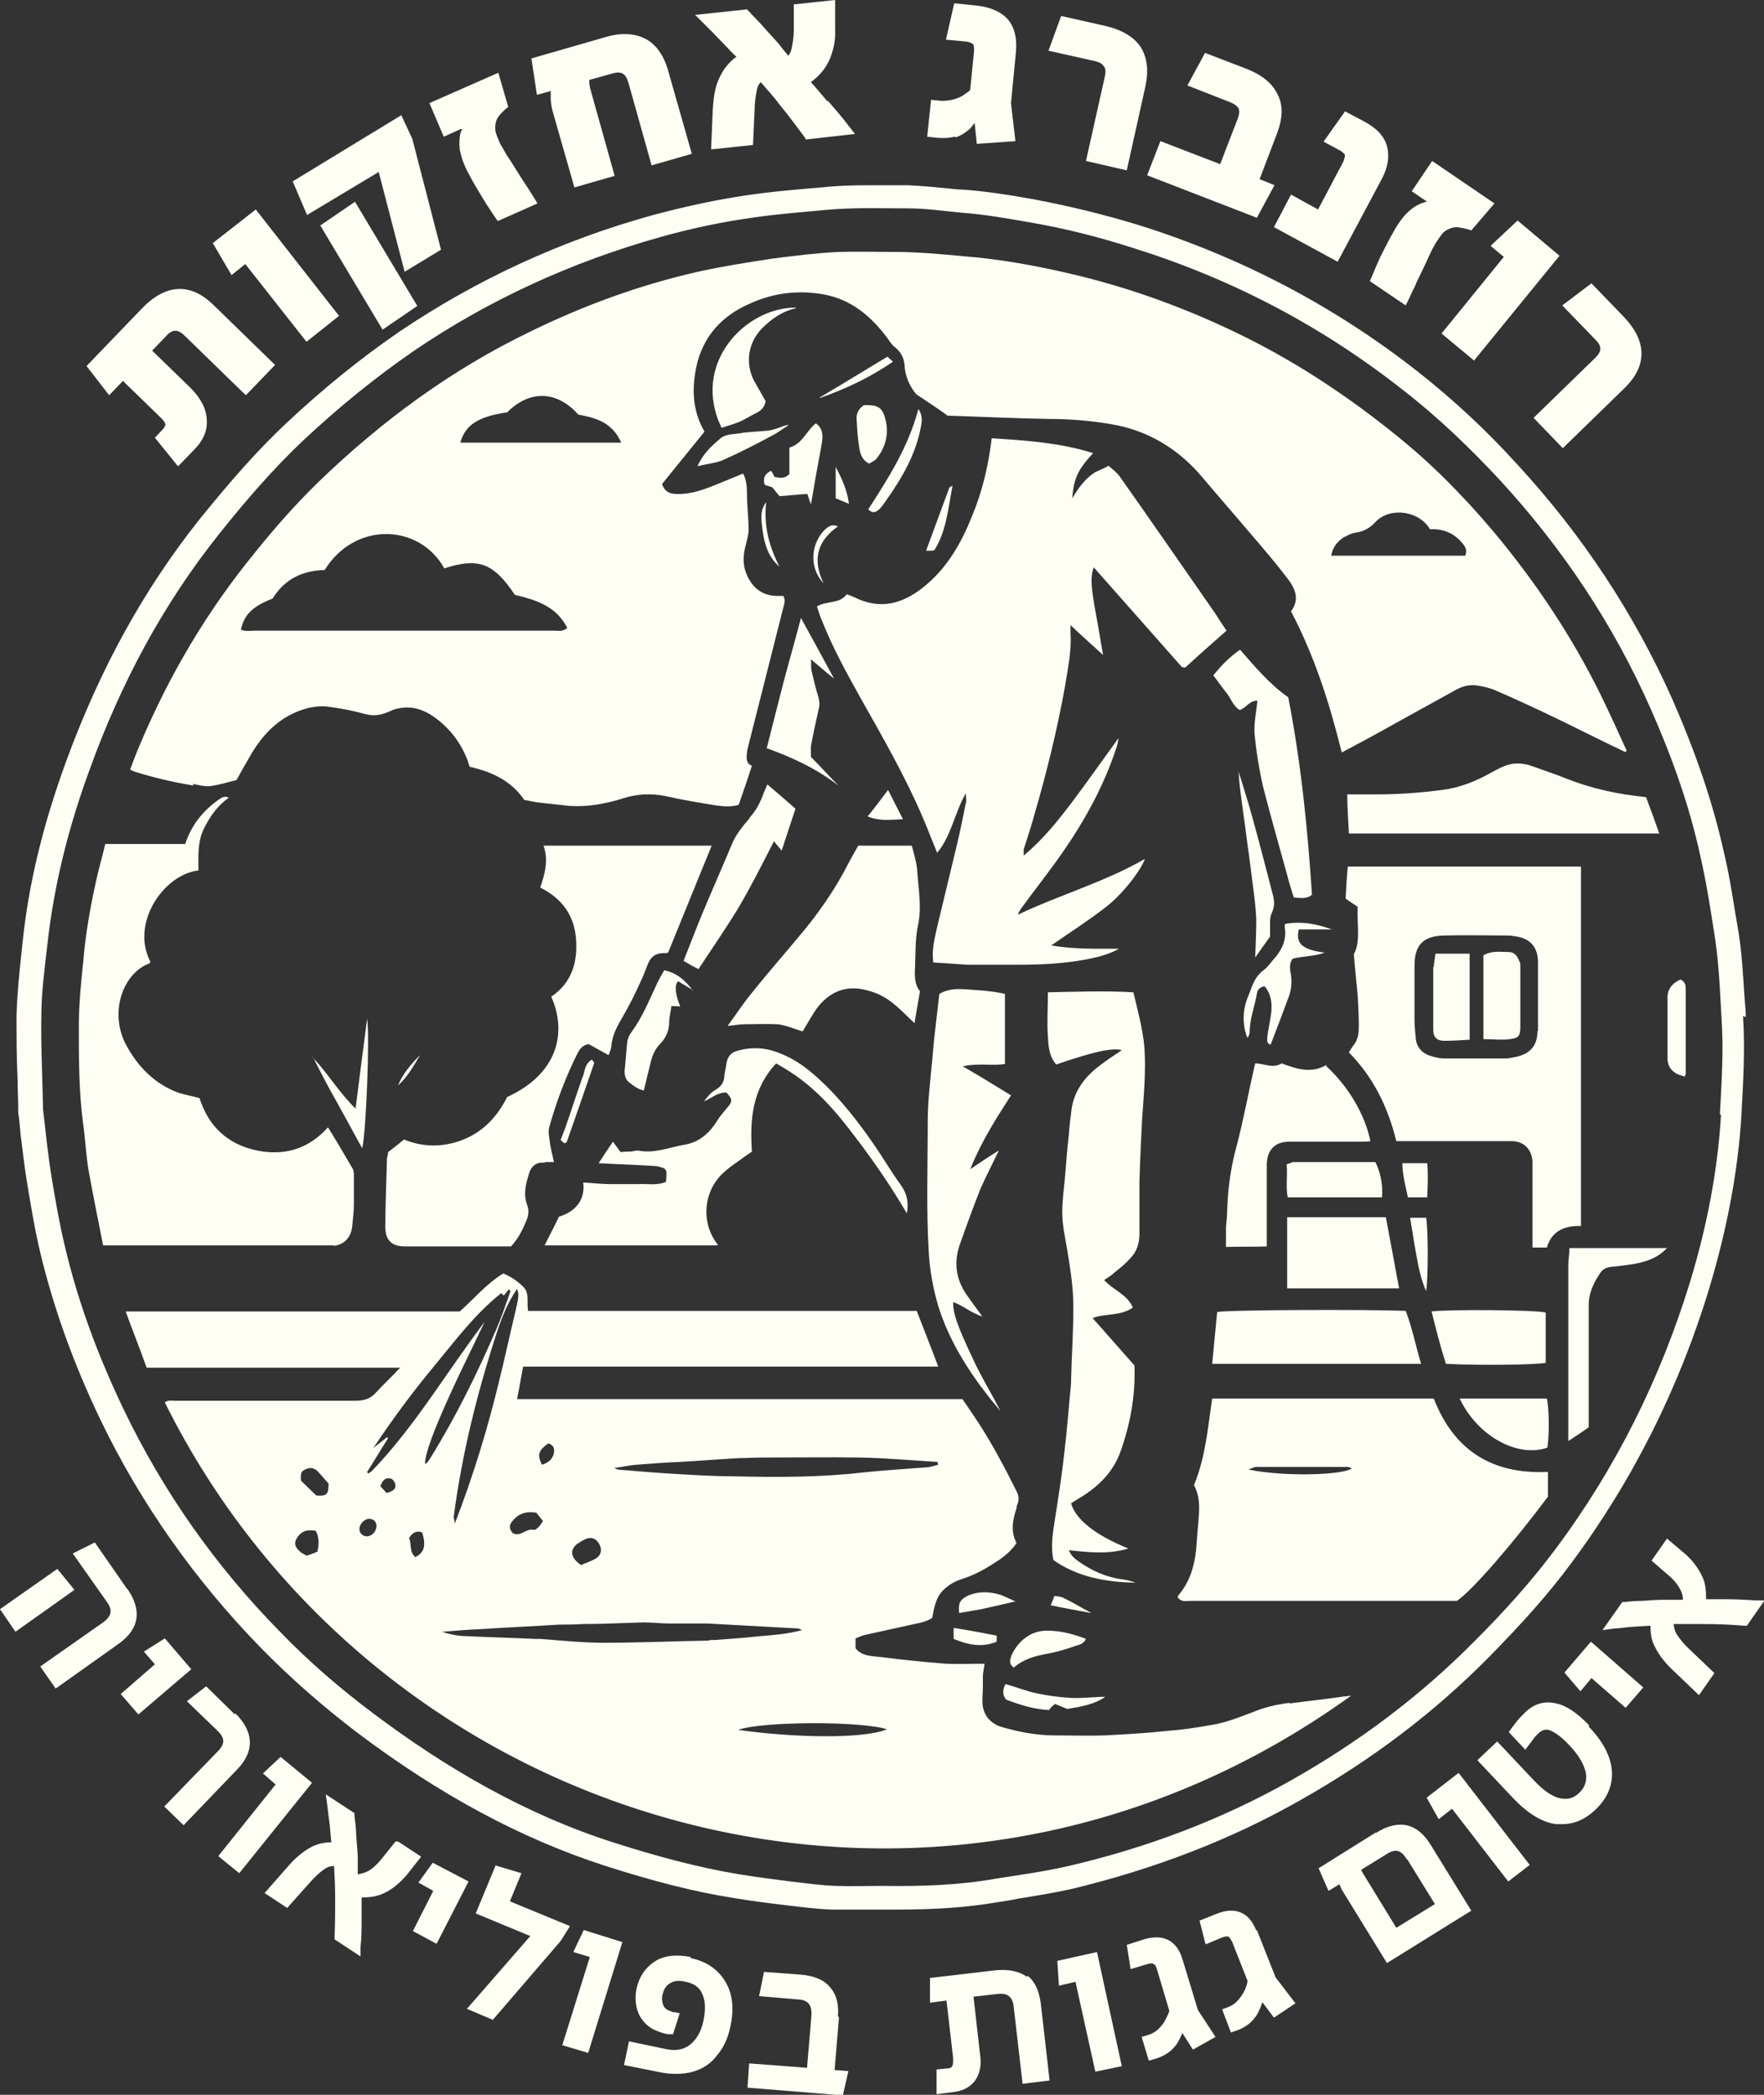 <?xml version="1.0" encoding="UTF-8"?>
<svg xmlns="http://www.w3.org/2000/svg" version="1.1" viewBox="0 0 320 380">
  <rect x="0" y="0" width="320" height="380" fill="#333333" stroke="none"/>
  <defs>
    <style>
      .cls-1 {
        fill: #fffef5;
      }
    </style>
  </defs>
  <!-- Generator: Adobe Illustrator 28.6.0, SVG Export Plug-In . SVG Version: 1.2.0 Build 709)  -->
  <g>
    <g id="Layer_1">
      <g>
        <g>
          <path class="cls-1" d="M160.6,76c-.5-2.1-1.4-2.6-3.9-2.5-1,.7-1.4,1.6-1.3,2.6.1,1.8.2,3.6.5,5.3.2,1,.5,2.1,1.8,2.7.4-.3,1-.5,1.3-.9,1.7-2.1,2.3-4.6,1.6-7.2Z"/>
          <path class="cls-1" d="M146.5,89.7c.2.6.3,1,.6,1.8.3-1.6.5-2.8.7-4,.4-2.4.9-4.8,1.3-7.2.2-1.3.2-2.6-1.1-3.5-1.7,1.3-2.4,3.7-4.8,4.4v4.8c-.9.9-1.8.7-2.7.5-.2-.4-.4-.8-.6-1.1-.9.4-1.4,1-1.3,2,0,.2.1.4.2.6.5.1,1,.3,1.3.4.5.6.9,1.1,1.3,1.6,1.7-.1,3.3-.3,5-.4Z"/>
          <path class="cls-1" d="M159.5,92.4c.5-.5.9-1.1,1.3-1.7,2.9-4.1,5.4-8.4,6.3-13.5.2-1,.2-2-.5-3-1.8,6.8-5.4,12.5-9.1,18.2.9.9,1.5.4,2,0Z"/>
          <path class="cls-1" d="M148.7,72.2c4.6-1.6,9.1-3.7,13.3-6.6-.5-.4-.8-.7-1-.9-4.2,2.5-8.2,5-12.3,7.4Z"/>
          <path class="cls-1" d="M138.3,95.9c.3,2.6,1,5.1,3.1,6.9-1.9-3.7-2.9-7.5-2.4-11.7-1.2,1.5-.9,3.2-.7,4.8Z"/>
          <path class="cls-1" d="M152,95.5c-1-.5-1.9-.1-3,1.3-2.1,2.8-1.9,6.6.4,9-2.3-4.7-.7-8,2.6-10.3Z"/>
          <path class="cls-1" d="M126.4,84.6c2-.5,3.7-.6,5.1-1.3,2.9-1.3,5.8-2.8,8.6-4.3,1-.5,2-1.3,3-1.9-.7,0-1.2.3-1.8.5-.6.2-1.2.4-1.8.5-1.8.2-3.6.2-5.3.5-1.2.2-2.6.1-3.6,1-1.5,1.3-3,2.6-4.1,5Z"/>
          <path class="cls-1" d="M144.3,55.8c-9.2,0-19,10.3-13.4,21.8,1.2-.4,2.4-.7,3.5-1.2,1-.5,2-1.1,3-1.6.8-.4,1.3-1.1,1.5-2-.7-1.3-1.5-2.6-2.2-3.9-1.5-3.1-1-6.7,1.5-9.3,1.7-1.7,3.6-3.1,6.2-3.7Z"/>
          <path class="cls-1" d="M172.8,88.1c-.4.2-.6.3-.6.4-1.4,3.8-2.8,7.6-4.2,11.4.2,0,.4,0,.6,0,.3,0,.6,0,.9-.1,2.2-3.5,2.5-7.6,3.3-11.7Z"/>
          <path class="cls-1" d="M105.7,195.3c-.8,2.3-1.6,4.7-2.4,7.1-.5,1.5-1,2.9-1.6,4.4.3.3.5.4.7.6.2-.1.4-.2.4-.2,1.7-4.8,3.3-9.5,5-14.4,0-.1-.3-.3-.4-.6-1.3.7-1.3,2.1-1.7,3.2Z"/>
          <path class="cls-1" d="M151.6,84.7v5.7c.8.3,1.4.6,2.4,1-.3-2.5-1.3-4.6-2.4-6.7Z"/>
          <path class="cls-1" d="M161.1,143.3c-1.3,1.7-2.4,3.2-3.7,4.8,2.2.9,4.2.6,6.4.5-.9-1.8-1.8-3.5-2.7-5.3Z"/>
          <path class="cls-1" d="M241.6,168.6c-3-1.1-5.6-1.5-8.5-1,0,.3-.1.6,0,.9.3,2.3-.8,4.2-2.3,5.8-.5.6-1,1.3-1.6,1.7-1.2.9-1.8,2.1-2.3,3.5-.2.6-.5,1.2-.7,1.8q-1.2,3.4,0,6.8s0,0,.2.1c.1-.3.3-.7.3-1,0-2.4.9-4.6,1.3-6.9.1-.7.4-1.2,1.4-1.4,1.2,1.4,1.4,3.1,1.2,4.9-.2,1.4-.5,2.8-.7,4.2,0,.6-.2,1.3.6,1.5,1.1-2.8,2.1-5.5,3.1-8.2.6-1.4.8-2.8.6-4.4-.2-1-.4-2.1.3-3,2-.5,4-.4,5.8-1.1-4-.5-5.3-1.6-4.7-4.2h5.9Z"/>
          <path class="cls-1" d="M139,135.7c4.8,1.7,9.2,3.8,13.1,6.8-1.7-1.7-3.3-3.5-5-5.2,0-.7,0-1.3,0-1.9.4-2.2.9-4.5,1.4-6.7.2-.7.2-1.3,0-2.1-.5-1.6-.9-3.3-1.3-5-.1-.5,0-1.1-.1-2,1.6,1.3,2.8,2.4,4.2,3.5-2-3.7-3.9-7.2-6-11-1.1,4.2-2.2,8-3.2,11.8-1,3.9-2,7.8-3,11.8Z"/>
          <path class="cls-1" d="M125.7,179.7c-1.3-1.8-2.9-3.2-5.2-3.7-.5.9-1,1.7-1.4,2.6-1.4,3-2.6,6-4.6,8.7-.3.4-.6,1-.7,1.6-.2,1.8-.3,3.6-.5,5.4,0,.8.2,1.6.9,2.1.8.6,1.5,1.2,2.6,1.4.4-1.6.7-3,1.1-4.5.3-1.5.8-2.9,1.9-4,1-1,1.6-2.4,1.6-3.9,0-1,.3-2,.4-2.9.6,0,1.1,0,1.6.1q-1.4-3.5-.4-4.6c.9.5,1.8,1.1,2.7,1.6Z"/>
          <path class="cls-1" d="M136,148.4c-1.3,1.5-2.6,3.1-3.3,4.9-1.7,4.1-3.5,8.1-5.2,12.2-1.2,2.9-2.3,5.8-3.5,8.8,1,.6,1.9,1.1,2.7,1.5,2.5-3.8,5-7.4,7.3-11.2,2.3-3.9,4.3-7.9,6.4-12,.5.6.9,1.1,1.4,1.7.9-2.7,1.7-5.2,2.5-7.6-1.7-1.5-3.3-2.9-5.1-4.4-.3.7-.4,1-.6,1.4-.6,1.7-1.4,3.3-2.6,4.6Z"/>
          <path class="cls-1" d="M166.8,179.7c-.9-1.2-.9-2.7-.8-4.3.1-2.6,0-5.3.6-7.9.6-3.2,0-6.3-.2-9.4-.1-1.6-.6-3.2-1-4.7h-9.7c-1,1.7-1.9,3.4-2.8,5.1-2,3.6-4.3,6.9-6.9,10.1-3.2,3.9-6.5,7.6-9.6,11.5-1.5,1.8-2.8,3.8-4.4,6,1.3-.1,2.1-.3,2.9-.3,2.1,0,4.1-.1,6.2,0,1.6.2,3.1.9,4.5,1.3,1-1.6,1.8-3.2,2.9-4.6,2-2.4,4.5-3.6,7.7-3.1,2.2.4,4.1,1.2,5.8,2.6,1.4,1.1,2.7,2.5,3.9,3.6.3-1.8.6-3.7,1-5.8Z"/>
          <path class="cls-1" d="M220.8,238c-.3,3.1-.6,6.2-.9,9.4h37.9c-1-3.3-1.6-6.5-2.8-9.6-6.7-.3-32.4-.2-34.2.2Z"/>
          <path class="cls-1" d="M207.2,202.8c.3-4.3.7-8.5.4-12.8-.3-3.4-1.2-6.6-2-10-5.2-.3-10.3-.1-15.5,0,0,2.8-.2,5.5,0,8.1.1,1.7.2,3.5,1.5,5,6.7-2.3,10.2-3.1,11.9-2.6-1.5,1-3,2-4.4,3.1-2.4,1.9-4.2,4.3-4.7,7.5-.2,1.6-.4,3.1-.5,4.7-.3,2.6-.5,5.1-.7,7.7-.2,2.1-.5,4.3-.5,6.4,0,2.3.5,4.5.9,6.8.6,3.7,1.2,7.4,1.1,11.1,0,4.2-.3,8.3-.4,12.5,0,.2,0,.4,0,.6-.4,4.1-.7,8.3-1.2,12.4-.4,3.8-1,7.6-1.6,11.5-.4,2.7-1,5.4-.4,8.2,4.4,3.1,9.6,4,14.9,4.1-.8-.3-1.6-.5-2.4-.6-3-.4-5.6-1.6-8-3.3-.7-.5-1.3-1-1.7-2,3.6.4,7.1.8,10.8-.3-6-2.4-9.6-5.3-10.4-8.2.9-.6,1.8-1.1,2.7-1.7,2.8-1.9,5-4.3,6.2-7.5,1.8-5,2.8-10.2,2.6-15.8-2.5-2.8-5-5.7-7.6-8.6,2.3-.9,5-.3,7.3-1.9-1-2.4-3.6-3.2-5.2-5,.7-.5,1.3-.8,1.8-1.3,1-.8,2-1.6,2.9-2.6,1.2-1.2,1.7-2.7,1.7-4.5,0-3.1,0-6.2,0-9.3.1-3.9.3-7.9.5-11.8Z"/>
          <path class="cls-1" d="M72.2,196.9c1.7-1.5,2.8-3.5,4-5.5-1.6,1.6-3.1,3.3-4,5.5Z"/>
          <path class="cls-1" d="M255.8,220.9c.4,2.3.7,4.4,1.1,6.6.4,2.2.8,4.4,1.8,6.7.4-2.1.4-11.5,0-13.3h-3Z"/>
          <path class="cls-1" d="M258.9,211h-4.5c0,2.2.6,4.2,1,6.2h3.5c.1-2.1.2-4.2,0-6.2Z"/>
          <path class="cls-1" d="M277.7,138.9c-.8-.3-1.7-.4-2.5-.4-1.7,0-3.1.8-4.6,1.6-2.8,1.6-5.8,2.8-9,3.2-3.9.5-7.8.8-11.7.8-1.8,0-3.7,0-5.5,0,0,2.5.2,4.8.3,7.1h56.3c-.8-2.3-1.6-4.5-2.4-6.6-5-.5-9.7-1.5-14.3-3.3-2.2-.9-4.4-1.6-6.6-2.4Z"/>
          <path class="cls-1" d="M35,142.2c1,.2,2.1.5,3.1.4,1.6-.2,3.2-.7,4.8-1.1.9-1.6,1.9-3.4,2.9-5.1,1.8-2.9,4.1-5.4,7.2-6.9,2.1-1,4.3-1.6,6.6-1.3,2.2.3,4.4.7,6.5,1.3,1.5.4,2.8.3,4.2-.3.7-.3,1.3-.6,2-.7,2.8-.6,5.2.5,7.3,2.2,2.7,2.2,4.6,5,5.6,8.4,4.1.9,7.6,2.6,9.9,6,1.1.2,1.9.4,2.8.5,1.8.2,3.7.4,5.5.6,3.3.2,6.5-.4,9.7-1.4,2.5-.8,5-.9,7.6-.4,3,.7,6.1,1.2,9.2,1.7,1.3.2,2.7.3,4.1-.1.8-2.3,1.6-4.6,2.4-7.1-1.1-.4-1-1.4-.9-2.3,0-.5.2-1,.3-1.5,2.1-8.3,4.2-16.6,6.3-24.9.2-.7.4-1.4,0-2.1-.4,0-.8,0-1.3,0-2.7-.1-4.4-1.6-5.4-4-.7-1.7-.6-3.5-.1-5.3.2-.9.5-1.8.5-2.7,0-2.2-.3-4.4-.3-6.6,0-1.3-.1-2.5-.7-3.6-2.2.9-4.3,1.8-6.4,2.6-1.9.7-3.8,1.2-5.8,1.1-1.3,0-2.1-.6-2.5-1.8,2.6-3.2,5.2-6.4,7.7-9.5-2.2-3.8-2.3-7.7-1.5-11.7,1.2-5.6,4.7-9.4,9.9-11.6,4.2-1.9,8.7-2.4,13.2-1.6,5,.9,8.7,4,11.7,8.1.4.6.8,1.2,1.4,1.6,1,.9,1.5,1.9,1.6,3.2.1,2.2,1.1,4,2.1,5.2,2.2,1.5,4.1,2.7,5.7,3.9,6.3.2,12.4.5,18.5.6,3.6,0,7.3.3,10.9.9,6.9,1.1,12.5,4.5,17,9.9,3.3,3.9,6.7,7.8,10.1,11.8,1.7,2,3.3,3.9,4.9,6,1.6,2,2.6,4,.9,6.3,4.3,8.2,7,16.7,9.2,25.6,3.2-1.7,6.2-3.3,9.2-5,3.8-2.1,7.6-4.2,11.4-6.3,1.4-.8,2.8-1.1,4.3-.8,1,.2,2,.4,2.9.8,2.8,1.2,5.6,2.5,8.4,3.8,5.1,2.4,10.1,5,15.2,7.4.1,0,.2-.2.3-.2-1.5-3.3-3-6.6-4.6-9.9-5.3-10.8-11.9-20.7-19.6-29.9-5.4-6.4-11.2-12.3-17.7-17.5-8.4-6.8-17.4-12.8-27-17.6-10.4-5.2-21.3-9.2-32.7-11.8-6.1-1.4-12.2-2.5-18.5-3-4.3-.4-8.5-.8-12.8-.8-3.4,0-6.7-.1-10.1,0-4,.2-8,.7-11.9,1.2-4.6.7-9.1,1.4-13.6,2.4-10.6,2.4-20.7,6.1-30.5,10.9-14.3,6.9-26.9,16.2-38.3,27.2-4.2,4.1-8,8.4-11.6,12.9-8.6,10.5-15.4,22-20.7,34.5-.7,1.6-1.3,3.2-1.9,4.8.4.2.6.3.9.4,3.5,1.1,7,1.9,10.6,2.5ZM244,97.4c.6-.4,1.3-.7,2-.8,1.5-.2,2.6-.9,3.6-2,2.7-2.7,7.9-1.9,9.8,1.4,2.3-.1,4.1.6,5.6,2.2.6.7,1.3,1.4.8,2.6-8,0-16.1,0-24.3,0,.3-1.8,1.3-2.7,2.5-3.5ZM91.9,74.9c4-4.1,9-4.2,13,.3,3.1.6,6.1,1.3,7.8,5.1-10,0-19.6,0-29.2,0,.9-3.2,3.2-4.7,8.4-5.5ZM49.5,108.5c2.2-3.5,5.4-5,9.4-5.1,5.5-8.9,17.2-8.4,21.7-.3,6.2-2,8.9-1,12.8,4.8,3.7.9,7.5,2,9.5,6-.7.7-1.6.5-2.3.5-8.5,0-17,0-25.5,0-9.6,0-19.3,0-28.9,0-.8,0-1.7.2-2.5-.2.6-2.7,2.1-4.2,5.7-5.6Z"/>
          <path class="cls-1" d="M215,121.1c2.5-2.3,5-4.5,7.5-6.7-.7-1-1.4-2.1-2.1-3.2-5.8-8.3-11.5-16.6-17.3-24.8-.5-.7-1.3-1.3-2-1.9-.9.5-1.7.8-2.5,1.2-1.7,1.1-2.9,2.7-4.1,4.7.3-3.6,1-5.2,3.8-8.2-6-1.9-12.2-2.3-18.4-2.7-.6,5-1.7,9.7-3.6,14.2-2,5-4.6,9.5-8.9,12.9-3.8,3-7.8,4-12.3,1.8-.4-.2-.9-.4-1.5-.6-1.3,1.8-3.5,1.1-5.4,2.2.3,1,.6,1.9,1,2.8,1.9,4.8,4.4,9.3,6.9,13.8,4,7.1,8.1,14.2,11.3,21.7.9,2.1,1.7,4.2,2.6,6.4,2.6-3.1,3.1-7.1,5.2-10.8,0,.9.2,1.4,0,1.8-.5,2.5-1,5-1.6,7.5-1.2,5.1-2.5,10.3-3.7,15.4-.4,1.9-.9,3.8-.6,6,2.2.1,4.3.3,6.3.4,3.1,0,6.3,0,9.4,0,3.9,0,7.8-.2,11.7-.9,2.1-.4,4.1-.8,6.3-2-4.3,0-8.3.1-12.3-.6,3.3-2.3,6.6-4.4,9.7-6.8,3.1-2.3,6.5-6.7,7.3-8.9-7.3,4.2-15.4,6.5-23,10.1,0-.4.3-.6.4-.9,2.1-2.9,4.3-5.7,6.4-8.6,4.7-6.5,8.6-13.3,11.1-21,.1-.4.2-.7.3-1.5-2.9,4-5.5,7.7-8.2,11.3-2.7,3.6-5.5,7.1-9,10,0-.4,0-.7,0-1.1.7-2.2,1.4-4.3,2-6.5,2.2-7.6,4.1-15.3,5.5-23.1.5-3.2,1.2-6.3,1-9.6,0-.4,0-.8,0-1.5,2,1.9,3.9,3.6,5.9,5.4-.5-2.8-.9-5.4-1.4-8-.8-4.5-.9-6.1-.3-7.9,5.4,6.1,10.7,12.1,16,18.1Z"/>
          <path class="cls-1" d="M190.4,310c.4-.4.7-.7,1-.9.8.3,1.4.6,2.2.9,2.5-.4,4.9-.8,6.9-2.2-2.1,0-4.1.3-6.2.2-2-.1-4.1-.4-6.1-.8-2-.4-3.9-1.2-5.8-1.7-.6,1.1-.5,2,.1,2.8,2.6,1,5.2,1.8,7.9,1.9Z"/>
          <path class="cls-1" d="M174.8,193.4c2.8-.6,5.3,0,7.5-.4v-12.7c-.8-.2-1.5-.3-2.1-.4-1.5-.2-3-.3-4.5-.4-1.7-.1-3.4-.3-5.3.8-.3,2.6-.6,5.2-.9,7.8-.2,1.8-.3,3.6-.5,5.3-.3,3.3-.7,6.6-.7,9.9,0,8-.3,16.1.2,24.1.2,3.3.8,6.4,1.7,9.5,1.9,6.1,5.2,11.4,9.1,16.4.7.9,1.5,1.8,2.2,2.7-1.6-3.2-3.5-6.2-5-9.5-3-6.3-3.6-8.3-3.6-10.3,1.8.6,3.3,2,5.3,2.6-1.1-1.5-2-2.7-2.9-4-1.9-2.8-2.3-5.8-1.2-9,1.2-3.4,2.4-6.7,3.7-10,1-2.3,2.2-4.6,3.4-7.1-1.8,1.1-3.3,2.1-5.2,3.4,2-5,4.7-9.2,7.4-13.4-2.9-1.8-5.7-3.5-8.8-5.3Z"/>
          <path class="cls-1" d="M142.8,194.1c4.4,2.7,7.9,6.4,11,10.4,3.9,5,7.5,10.1,10.7,15.6.4-2,0-3.7-1.2-5.3-1.6-2.2-3-4.6-4.5-6.8-3.1-4.5-6.4-8.8-10.5-12.5-2.1-1.9-4.3-3.5-7-4.5-2.5-1-5-1.1-7.5-.4-1.2.3-1.8,1.1-2,2.2-.1.8-.3,1.5-.4,2.3,0,1.2-.6,2-1.6,2.6-.9.5-1.5,1.3-2.1,2.1,1.4-.6,2.5-1.7,4.1-1.6,1,1.1,1.1,1.5.4,2.4-.7.9-1.5,1.7-2.1,2.7-1.5,2.4-3.4,4-6.2,4.4-2.7.5-5.3,1.6-8.2,1-.4,0-1,.2-1.5.2-.5,0-1,0-1.6.1-.5-.7-1-1.3-1.4-1.9-.9,1.3-1.7,2.5-2.6,3.9,3.5.2,6.8.3,10,.5.6,0,1.2.2,1.8.4.2,0,.3.3.5.6,0,.5,0,1.2-.1,1.9-1.7.7-3.5.3-5.1.4-1.6,0-3.3,0-4.9,0-1.7,0-3.3-.2-5-.3.4,3-1.3,5.3-4.4,6.2-.8,1.7-1.7,3.4-2.6,5.2h31.4c0-.2-.1-.3-.2-.4-2.9-3.9-2.4-9.7,1.5-13,1.1-1,2.4-1.8,3.6-2.7.4-.3.9-.6,1.3-.9-.4-5.9.1-11.4,4.4-16,.8.5,1.4.8,2,1.2Z"/>
          <path class="cls-1" d="M173,297.3c2.7,1.1,5.2,1.6,7.8.5v-1.1c-2.6-.5-5.2-1-7.8-1.4v2.1Z"/>
          <path class="cls-1" d="M181.5,289.3c-2-.6-4-.7-6,.2-1.4.7-1.7,1.4-1.5,3.1,1.6-.3,3.1-.5,4.5-.8,1.8-.4,3.5-.8,5.7-1.3-1.1-.5-1.9-.9-2.7-1.2Z"/>
          <path class="cls-1" d="M197.8,292.5c-1.7-.9-3.3-1.9-5-2.7-.4-.2-.9-.2-1.5-.3-.3.7-.5,1.2-.7,1.7,2.4.5,4.7.9,7.3,1.4,0,0,0,0,0,0Z"/>
          <path class="cls-1" d="M183.4,300.6c-.3.8-.2,1.4.5,1.9,1.7-1.5,3.8-2.1,6-2.5,1.7-.3,3.4-.8,5.1-1.4.7-.2,1.6-.4,2-1.3-2.3-.9-4.6-1.5-7.1-1.5-3.4,0-5.6,2.5-6.5,4.7Z"/>
          <path class="cls-1" d="M99,210.8c.4,0,.8,0,1.5,0-.3-1.2-.5-2.2-.7-3.2-.1-1-.4-2.1-.2-3,1.3-4.7,3-9.2,5.2-13.6.4-.7.8-1.4,2-1.6,1.1.6,2.3,1.3,3.6,2,.2-.6.5-1.1.5-1.7.2-2.1,1.2-3.8,2.2-5.5,1.1-1.9,2.1-3.9,3-5.9.6-1.2,1-2.4,1.5-3.6.5-1.1,1.3-1.8,2.7-1.8.3,0,.7,0,.9-.1,2.7-6.6,5.3-13,7.9-19.4h-30.5c.9,2.6.3,5-.6,7.6,4,2,6.2,5.1,6.5,9.4.3,4.2-.8,7.9-4.5,10.4,2.9,6.5,1.2,14-8,18.2-1.7,3.4-4.2,6.2-7.9,7.7-3.7,1.5-7.5,1.4-10.8,0-1.1.9-2.1,1.7-2.9,2.3,0,.6-.2.9-.2,1.1-.1,4.2-.3,8.3-.3,12.5,0,2.4,1.2,3.5,3.6,3.5,5.5,0,11,0,16.5,0,.9,0,1.8,0,2.7,0,1.3-1.4,2.1-3,2.8-4.7.4-1,.5-1.9.1-2.9-.7-2-.2-3.8.4-5.7.4-1.3,1.3-2,2.7-1.9Z"/>
          <path class="cls-1" d="M264.8,253.7c3.2,6.8,10.5,10.8,15.9,8.9.4-2.4.3-7.4-.1-8.9h-15.8Z"/>
          <path class="cls-1" d="M260,175.4c0,3.4,0,6.7,0,10.1,0,.4,0,.9,0,1.3,0,1.4.7,2,2,2,1.5,0,3-.1,4.6-.2v-15.6h-6.2c-.1.9-.3,1.7-.3,2.4Z"/>
          <path class="cls-1" d="M233.9,308.9c-1.6.2-3.2.5-4.8,1-3.1,1.1-6.1,2.5-9.3,3-2.7.5-5.5.9-8.2,1.1-3.7.4-7.4.6-11.1.8-3,.1-6,0-9,0-2.4,0-4.7-.3-7-.8-1.1-.3-2.2-.5-3.3-.9-1.5-.6-2.6-1.8-2.9-3.5-.2-1.2,0-2.4,0-3.6,0-.6,0-1.3,0-1.9,0-.7.2-1.3.3-2.3-2.5,0-4.8.1-7,0-3.9-.3-7.8-.7-11.7-1.2-1.6-.2-3.5-.1-4.7-1.6v-1.8c.6-.2,1.1-.5,1.6-.6,2.6-.6,5.1-1.1,7.7-1.7,1.6-.4,3.2-.5,4.6-1.4.4-2.1.7-4,2.4-5.4,1-.9,2.1-1.4,3.4-1.8,2.4-.8,4.5-2.1,6.6-3.5,1.1-.8,2.1-1.7,2.9-2.9-1.1-2.1-.7-4.2,0-6.3,0-.3.1-.6.2-.8.3-.8.2-1.5-.2-2.3-2.1-4.2-4.3-8.4-6.9-12.4-1-1.5-2-3-2.9-4.3h-80.8c.4-2,.7-3.8,1.1-5.9h75.3c-1.3-3.5-2.6-6.7-3.9-10.1-2.8,0-5.7,0-8.6,0-2.9,0-5.9,0-8.8,0-3,0-6,0-9,0-2.9,0-5.9,0-8.8,0-2.9,0-5.9,0-8.8,0-2.9,0-5.9,0-8.8,0-3,0-6,0-9,0-2.9,0-5.8,0-8.7,0-.3-1.6.3-3.1-.8-4.3-1.1-1.1-2.3-1.9-3.7-2.5-3.1,1.9-5.3,4.6-7.9,6.9-4,0-8,0-12,0-4.1,0-8.1,0-12.2,0-4,0-8,0-12,0-4.1,0-8.1,0-12.2,0-4,0-8,0-12.2,0,1.3,3.6,2.6,6.8,3.8,10.2h46c-1.6,1.7-3,3-4.3,4.4-1.1,1.3-2.3,1.6-4,1.6-10.8,0-21.6,0-32.4,0-.7,0-1.4-.2-2,.3,38.6,77.7,139.7,107.6,215.2,53.2-1.1.1-1.8.2-2.4.3-2.9.4-5.8.7-8.7,1.1ZM57.7,281.4c-.6.3-1.4.6-2.1.8-.4-.2-.6-.4-.9-.5-.7-.6-1.5-1.3-1-2.4.5-1,1.3-1.7,2.5-1.7.3,0,.7,0,1.1.1q.8,1.6.3,3.6ZM57.4,271.3c-.9-.9-1.8-1.7-2.8-2.7-.1-1.4,0-1.7.9-2.1.9-.4,1.7-.2,2.4.7.6.6,1.1,1.3,1.7,1.9,0,2-.3,2.3-2.2,2.2ZM115.5,265.7c2.6-.2,5.1-.4,7.7-.5,3.6-.2,7.3-.5,10.9-.7,1.4,0,2.7-.1,4.1-.1,6,0,12-.1,18,0,4.6.1,9.2.5,13.9.8,0,.2,0,.3.1.5-.8.2-1.6.5-2.5.5-3.7.3-7.4.5-11.1.9-7.8.9-15.7.9-23.5.7-3.4,0-6.7-.2-10.1-.4-3.6-.2-7.1-.5-10.7-.8-.2,0-.4-.1-.9-.3,1.5-.2,2.8-.5,4-.6ZM104.9,280c.3-.3.7-.5,1.1-.7,1.1-.6,2-.3,2.6.6.7,1.1.5,2.2-.5,2.8-.8.5-1.8.8-2.7,1.2-2-1.4-2.1-2.8-.5-4ZM99.4,261.8c1,.3,1.2.9,1.1,1.7-.2,1.2-1.1,1.9-2.2,2.2-.9-1.9-.6-2.6,1.2-3.9ZM97.3,274.4c.3.4.7.9,1.2,1.5-.3.5-.5.8-.8,1.1-.2.2-.6.6-.9.5-1.4-.3-2.4,1.4-3.8.6-.6-.7-.7-1.4-.1-2.1,1.1-1.4,2.4-1.9,4.4-1.6ZM93.8,236.6c-1.1,4.6-2.1,9.2-3.2,13.7-2.1,8.7-4.7,17.3-8.1,26.1,0-.6-.2-.9-.2-1.2,1.5-11.5,4.3-22.7,7.9-33.7.9-2.7,1.9-5.2,3.6-7.7.4,1,.2,1.8,0,2.7ZM66.6,278.7c-.7,0-1.4-.5-1.4-1.3,0-.9.8-1.8,1.7-1.9.8,0,1.4.5,1.4,1.3,0,.9-.7,1.8-1.7,1.9ZM70.2,270.9c-.4-.4-.8-.9-1.2-1.3.4-1,.8-1.6,1.8-1.4.4,0,.8.6.9,1,.2.8-.3,1.3-1.5,1.6ZM75.3,282.4c-1.1-.9-.6-2.4-1.1-3.4q1-1.6,2.4-1c.7,2.4.4,3.6-1.3,4.5ZM77.1,265.5c0-1.8,1.6-6.1,4.7-12.9,1.9-4.2,4-8.3,6.1-12.8-6.9,9.1-12.6,18.9-20.4,27-.2.2-.4.3-.7.5,0,0-.2-.2-.2-.3,1.3-2,2.5-4.1,3.8-6.1,0,0-.2-.2-.2-.2-.8.7-1.7,1.3-2.5,2,3.4-5.1,7-10,10.9-14.7,3.9-4.7,7.5-9.6,12.3-13.4.2.1.3.3.5.4.3-.4.6-.7.9-1.1.2.1.3.3.3.3-.8,2.3-1.6,4.7-2.6,7-3.5,8.1-7.4,16-12,23.4-.2.3-.4.6-.7.9ZM128.7,297.6c-6.3.1-12.7.4-19,.4-3.9,0-7.8-.4-11.7-.7-.3,0-.6,0-.9,0-4.1-.2-8.3-.3-12.4-.5-1.5,0-3-.3-4.5-.8,2.5-.2,4.9-.4,7.4-.5,4.6-.3,9.2-.5,13.9-.8,1.4,0,2.7,0,4.1-.1,3.7,0,7.4-.2,11.1-.3,1.6,0,3.1.2,4.7.2,2.3,0,4.6,0,6.9,0,5.5.3,11,.6,16.4.9.2,0,.4.1.8.3-2.6.7-5.1.9-7.6,1.1-2.8.3-5.5.5-8.3.7-.3,0-.6,0-.9,0ZM133.9,313.8c4.4-1.6,22.6-1.6,27-.1-4.7,1.9-18,1.4-27,.1Z"/>
          <path class="cls-1" d="M280.4,247.2c0-1.5,0-3,0-4.5,0-1.6,0-3.1,0-4.6-1.7-.5-17.8-.6-20.7-.2.8,3.2,1.6,6.4,2.6,9.5,5.8.3,16.4.2,18.2-.2Z"/>
          <path class="cls-1" d="M275.6,174.4c-.3-1-.9-1.7-1.9-1.7-1.5,0-3.1-.3-4.6.6v15.2c1.7,0,3.3.2,4.8,0,1.6-.2,1.9-.6,1.9-2.3,0-3.5,0-7,0-10.5,0-.4,0-.9-.1-1.3Z"/>
          <path class="cls-1" d="M280.8,267c-10.2.5-17.1-4-20.7-13.3h-40.2c-.8,5.3-1.2,10.6-3.3,15.7.9,1.7,1,3.4.9,5.2-.1,1.7-.3,3.4-.4,5.1-.2,3.4-.9,6.7-3.1,9.4-.2.2-.3.5-.4.6.7,1,1.6.7,2.4.7,15.5,0,31,0,46.5,0h1.8c2.9-2,10.3-10.6,16.5-18.9,0-.7,0-1.5,0-2.3,0-.8,0-1.5,0-2.4ZM226.6,266.5c.4-.1.9-.4,1.3-.4,5.5,0,11,0,16.5,0,.3,0,.5.1.8.3-1.9,1.2-12.1,1.5-18.6.2Z"/>
          <path class="cls-1" d="M286.9,157.2h-42.4c-.2,2-.3,3.9-.4,5.8.8.6,1.5,1,2.2,1.5-.2,3.1.6,6.2-.7,8.6.2,2.8.5,5.2.7,7.6.1,1.8.2,3.6.2,5.4,0,1.2-.1,2.3-.8,3.3-.4.5-.7,1-1,1.5,4.5,4.6,7.1,10,8.6,16.1.7,0,1.4,0,2,0,4.2,0,8.4,0,12.7,0,2.1,0,4.1,0,6.2,0,2.2,0,3.6,1.4,3.8,3.6,0,.5,0,1,0,1.5,0,4.2,0,8.5,0,12.7,0,.5,0,.9,0,1.5h2.6c.9-3,3.2-4,6.2-3.9v-65.2ZM278.9,187c0,2.6-1.2,4.1-3.8,4.7-.6.1-1.3.3-1.9.3-3.8,0-7.6,0-11.4,0-.7,0-1.4-.2-2.1-.4-1.8-.5-2.8-1.7-2.9-3.5-.1-1.1-.2-2.1-.2-3.2,0-3.2,0-6.5,0-9.7,0-3.6,1.4-5.4,5.3-5.5,3.9-.1,7.7,0,11.6,0,.6,0,1.1.1,1.7.2,2.4.4,3.7,1.9,3.8,4.4,0,2.2,0,4.3,0,6.5h0c0,2.1,0,4.2,0,6.3Z"/>
          <path class="cls-1" d="M316.7,184.5c0-1-.1-2.1-.2-3.1-.3-4.4-.5-8.9-1.3-13.4l-.4-2.3c-.6-3.7-1.2-7.5-2.1-11.2-2-9-5.1-18-9.3-27.6-6.9-15.5-16.3-29.8-28.2-42.7-5.7-6.3-11.8-11.9-17.9-16.7-15.1-11.9-32.1-20.8-50.5-26.6-6.5-2-13.1-3.6-19.6-4.8-3.9-.7-8.2-1.4-12.5-1.7-1.1,0-2.3-.2-3.5-.3-2-.2-4.3-.4-6.6-.5h-1.9c-1.6,0-3.2,0-4.7,0-3.6,0-6.4.1-9,.4l-2.4.2c-3.4.3-6.8.6-10.3,1.1-5.8.8-11.8,2.1-17.8,3.7-16.7,4.6-32.2,11.8-46.1,21.2-7,4.8-13.9,10.4-20.5,16.6-5,4.7-9.8,10.1-15.7,17.4-10.1,12.7-18,27-24.2,43.9-4.2,11.5-6.8,22.2-7.9,32.8l-.2,1.9c-.4,3.7-.8,7.6-.9,11.5,0,3.9,0,7.9.2,11.7h0c0,1.7.1,3.3.1,4.9,0,.3,0,.6,0,.9.2,1.2.3,2.4.4,3.6v.2c.4,2.9.7,5.9,1.2,8.9.6,3.5,1.3,8.1,2.4,12.7,2.4,10,6,20.1,10.9,30.3,7.3,15.2,17.2,29.2,29.2,41.5,5.3,5.4,11.1,10.5,17.4,15.3,15,11.3,29.7,19.2,44.8,24.1,9,2.9,16.5,4.8,23.5,5.9,3,.5,6.1.9,9.4,1.3,2.7.3,5.5.7,8.4.8,1.1,0,2.2,0,3.5,0s1.6,0,2.4,0h.4c.8,0,1.6,0,2.3,0,1.1,0,2.2,0,3.2,0,7,0,12.7-.4,18-1.3,1.3-.2,2.7-.4,4.1-.7,3.1-.5,6.2-1,9.4-1.7,15.1-3.6,29.1-9,41.6-16.1,13.1-7.4,24.3-15.9,34.2-25.9,6.4-6.5,11-11.7,15-17.1,11.1-14.9,19.6-31.8,25.1-50,3.2-10.7,5.2-21.2,5.8-31.3.3-5.5.7-11.7.3-18ZM312.2,202.2c-.6,10.3-2.6,20.4-5.6,30.3-5.4,17.6-13.5,33.9-24.5,48.6-4.4,5.9-9.4,11.4-14.6,16.6-9.9,10-21,18.3-33.2,25.2-12.7,7.2-26.3,12.3-40.5,15.6-4.3,1-8.8,1.6-13.2,2.3-6.8,1.2-13.6,1.4-20.5,1.3-2.9,0-5.7.1-8.6,0-2.7-.1-5.4-.5-8.1-.8-3.1-.4-6.2-.8-9.3-1.3-7.8-1.3-15.4-3.4-22.9-5.8-15.9-5.1-30.2-13.4-43.5-23.4-6-4.5-11.7-9.4-16.9-14.8-11.7-11.9-21.2-25.4-28.4-40.4-4.5-9.4-8.2-19.2-10.6-29.4-1-4.1-1.7-8.2-2.4-12.4-.7-4.2-1.1-8.4-1.6-12.6,0-.1,0-.3,0-.4-.1-5.5-.4-10.9-.3-16.4,0-4.4.6-8.7,1.1-13.1,1.2-10.9,3.9-21.5,7.7-31.8,5.6-15.5,13.2-29.8,23.5-42.7,4.7-5.9,9.7-11.7,15.2-16.9,6.3-5.9,12.9-11.3,20-16.2,13.8-9.4,28.8-16.2,44.8-20.7,5.7-1.6,11.4-2.8,17.3-3.6,4.2-.6,8.3-.9,12.5-1.3,5.1-.5,10.1-.3,15.2-.3,3.3,0,6.5.5,9.8.8,4.1.3,8,1,12,1.7,6.5,1.1,12.8,2.7,19,4.7,17.9,5.6,34.3,14.2,49.1,25.9,6.3,4.9,12,10.4,17.4,16.2,11.4,12.4,20.6,26.2,27.4,41.6,3.8,8.6,7,17.5,9,26.8,1,4.4,1.7,8.8,2.4,13.3.9,5.3,1.1,10.7,1.4,16,.4,5.8,0,11.6-.3,17.4Z"/>
          <path class="cls-1" d="M304.8,177.7c-1.5.7-2.4,1.8-2.3,3.5,0,3.6,0,7.2,0,10.8,0,1.3.6,2.2,1.7,2.8.4.2.9.3,1.4.5,0-.2.2-.3.2-.5,0-5.1,0-10.2,0-15.3,0-.7,0-1.3-.9-1.8Z"/>
          <path class="cls-1" d="M284.5,229.5c0,9.9,0,19.8,0,29.7,0,.6,0,1.3,0,2.2,1.4-.9,2.6-1.7,3.7-2.5,0-.9,0-1.7,0-2.5,0-6.5,0-13.1,0-19.6,0-2.3.9-4.1,2.1-5.9.5-.7,1.1-1,2-1.1,1.3-.1,2.7-.3,4-.5,2.2-.4,4.3-1,6.1-2.9h-17.7c0,1.2-.2,2.1-.2,3Z"/>
          <path class="cls-1" d="M240.6,193.2c-2.8,1.6-5.4.7-8.1-.3-1.6,1-3.2,0-4.8,0-1.2,5.1-2.1,10.2-3.4,15.1-1.1,4-1.6,8-1.7,12.1,0,.9-.2,1.9-.2,2.8,0,1,0,2.1,0,3.3,2.6-.1,5,0,7.4-.1,0-.8,0-1.4,0-1.9,0-4.3,0-8.6,0-12.9,0-.7.1-1.4.4-2.1.7-1.5,2-2.1,3.7-2.1,4.4,0,8.7,0,13.1,0,.5,0,1.1,0,1.6-.1-1-4.8-3.9-9.8-8-13.6Z"/>
          <path class="cls-1" d="M224.9,117.9c-1.9,1.3-3.4,2.9-4.8,4.6.9,1.2,1.6,2.2,2.4,3.2.8,1,1.2,2.4,2.4,3.1,1.2-.4,1.7-1.7,3.2-1.7-.2,2.2-.7,4.2-.5,6.2.3,3.1.8,6.2,1.5,9.3,1.4,5.5,3,11,4.5,16.5.3,1.2.7,2.4,1.1,3.7,1.2.1,2.4.3,3.3-.5-.8-12.1-2-24-4.3-35.8-3.4-2.4-6-5.5-8.7-8.6Z"/>
          <path class="cls-1" d="M60.5,226c2-.2,3.2-1.6,3.4-3.6.1-1.3.3-2.6.3-3.9,0-1.8,0-3.6,0-5.4,0-.5-.1-1-.4-1.4-1.4-2.4-2.8-4.8-4.3-7.2-3.6,4-8,5.2-12.9,4.2-5.3-1.1-8.8-4.4-10.4-9.5-1.4-.4-2.7-.6-3.9-1-4.3-1.6-7.4-4.8-9.5-8.8-3-5.8-.5-12.8,4.2-14.6.1,0,.2-.2.3-.3-3.7-7,2.4-15.9,8.7-16.6,0-2.5-.2-5,.9-7.4,1.1-2.3,2.5-4.3,4.6-5.8-.8-.4-1.3,0-1.9.4-2.8,2-4.9,4.6-6,8h-14.5c-.6,2.5-1.3,4.9-1.8,7.3-1,4.6-1.8,9.2-2.2,14-.4,3.9-.8,7.8-.8,11.8,0,6,0,11.9.8,17.8.4,2.8.5,5.7,1,8.5.8,4.4,1.7,8.8,2.6,13.4.7,0,1.2,0,1.7,0,12.9,0,25.7,0,38.6,0,.5,0,1,0,1.5,0Z"/>
          <path class="cls-1" d="M234.4,210.9c-.3,0-.6.2-1,.3.2,2.1-.2,4,.2,6h17.1c.2-2.4-.3-4.6-1.2-6.4-5,0-10.1,0-15.1,0Z"/>
          <path class="cls-1" d="M56.8,191.8c1.4,2.8,2.8,5.5,4.3,8.1,1.5,2.7,3,5.5,4.6,8.4.7-2.6,1.4-20.2.9-23.5-.7,5.4-1.4,10.7-2.1,16.3-3-2.9-5-6.4-7.8-9.3Z"/>
          <path class="cls-1" d="M230.7,165.6c.5-1,.5-1.9.3-2.9-1.3-5-2.6-10.1-4-15.1-.7-2.5-1.5-5-2.3-7.6.1,2.5.5,4.8.8,7.2.4,2.7.7,5.4,1.1,8.1.2,1.6.4,3.1.6,4.7.3,2.3.6,4.5.7,6.8,0,2.1-.1,4.3-.2,6.9,1.1-1.6,1.9-2.7,2.7-3.8,0-.9,0-1.7,0-2.5,0-.6,0-1.3.4-1.9Z"/>
          <path class="cls-1" d="M233.5,220.8v12.9h20.3c-.8-4.4-1.6-8.6-2.4-12.9h-17.9Z"/>
        </g>
        <g>
          <path class="cls-1" d="M22.3,69.1l7,6.8c.5.5.7.9.7,1.1,0,0,0,.3-.4.8l-1.5,1.6,4.2,5.2,2.9-3c1.7-1.7,2.5-3.6,2.3-5.6-.1-1.9-1.1-3.8-3-5.7l-6.9-6.7,2.6-2.7c.5-.6,1.1-.9,1.6-.9.5,0,1.1.3,1.7.9l11.1,10.8,5.3-5.5-11.2-10.9c-4.2-4.1-8.7-3.8-13,.7l-10,10.4,4.1,5.3,2.5-2.6Z"/>
          <polygon class="cls-1" points="44.5 47.9 55.6 62 61.5 57.3 46.4 38 38.6 44.1 42 49.9 44.5 47.9"/>
          <polygon class="cls-1" points="58.1 40.9 69.4 59.8 75.7 55.5 64.4 36.6 58.1 40.9"/>
          <polygon class="cls-1" points="68.7 31.2 73.4 49.3 80 45.3 74.8 25.2 72.8 20.9 53.1 32.9 55.7 39 68.7 31.2"/>
          <path class="cls-1" d="M83.8,23.4c0,.2-.1.3-.2.5-.3,1.1-.3,2.2-.2,3.2.2.9.4,1.8.8,2.7.3.8.8,1.7,1.4,2.8.6,1.1,1.3,2.2,2,3.4.7,1.2,1.5,2.3,2.2,3.4l.5.7,7.2-3.2-.6-1c-.4-.6-.8-1.3-1.4-2.2-.6-.9-1.2-1.8-1.8-2.8-.6-1-1.2-1.9-1.8-2.8-.5-.9-.9-1.6-1.2-2.1-.3-.7-.6-1.4-.8-2.1-.1-.6-.1-1.2.1-1.9.2-.7.8-1.4,1.7-2.2l.5-.4-1.8-6.2-12.5,5.5,2.6,6.1,3.1-1.4Z"/>
          <path class="cls-1" d="M99.9,16.6c0,.4,0,.8,0,1.2,0,.9.2,1.9.5,2.9l3.8,13.3,7.3-2.1-4.2-15c-.4-1.3-.4-1.9-.4-2.1,0-.1,0-.2,0-.3l4.3-1.2c1.5-.4,2.3,0,2.8,1.7l4.2,15,7.3-2.1-4.3-15.1c-.8-2.8-2.2-4.8-4.2-5.8-2-1-4.5-1.1-7.4-.2l-13.2,3.8,1,6.6,2.6-.7Z"/>
          <path class="cls-1" d="M150.1,18.4c-1-1.2-2-2.4-3-3.5,1.5-1.1,2.6-2.4,3.3-3.9.8-1.8,1.2-3.7,1.1-5.6V0s-7.5.8-7.5.8v4.8c0,1.1-.2,2.2-.4,3.2-.1.5-.3,1-.6,1.3-.2-.2-.3-.4-.5-.6-.4-.5-.8-.9-1.1-1.4l-1.8-2c-.7-.7-1.3-1.5-2-2.2-.7-.7-1.3-1.4-1.8-1.9l-.3-.3-9.4,1,1.5,1.5c.4.4,1,1,1.8,1.8l2.5,2.6c.6.6,1.1,1.2,1.7,1.7-.9.6-1.6,1.4-2.2,2.2-.7,1.1-1.3,2.3-1.6,3.6-.3,1.2-.4,2.5-.5,3.8l-.3,7.2,7.6-.8.3-6.6c0-1.2.2-2.4.4-3.4.1-.5.3-1,.7-1.4,1.2,1.4,2.5,2.8,3.6,4.3,1.4,1.7,2.8,3.6,4.3,5.6l.3.5,8.9-1-1.1-1.4c-1.2-1.6-2.5-3.1-3.8-4.6Z"/>
          <path class="cls-1" d="M173.4,24.9h0c.9-.3,1.7-.8,2.5-1.5.3-.3.6-.7.9-1.1l.4,3.8,7-.5-.8-6.9.9-9.3c.2-2.4-.2-4.3-1.4-5.8-1.2-1.4-3.1-2.3-5.8-2.6l-4-.4-1.5,6.6,3.3.3c1.1.1,1.5.4,1.6.5.2.2.2.6.2,1.2l-.7,7.1c-.2.3-.6.5-1,.8-.5.4-1.2.7-1.9.9-.7.2-1.5.3-2.3.3l-1.9-.2-.7,6.7,1.9.2c1.2.1,2.2,0,3.1-.2Z"/>
          <path class="cls-1" d="M200.3,12.1c.3.4.3,1.1.1,1.9l-3.4,15.2,7.4,1.7,3.4-15.3c.6-2.9.3-5.2-.9-7.1-1.2-1.8-3.4-3.1-6.4-3.8l-8-1.8-2.3,6.3,8.5,1.9c.8.2,1.3.5,1.5.9Z"/>
          <path class="cls-1" d="M221.4,29.8l-10.9-4.2-2.4,6.2,19.9,7.7,3.2-5.9-2.7-1.1,3.2-8.4c1-2.7,1.1-5.1,0-7.1-1-2-2.9-3.5-5.8-4.6l-7.3-2.8-3.2,5.9,7.9,3.1c.7.3,1.2.7,1.4,1.1.2.5.1,1.1-.2,1.9l-3.2,8.3Z"/>
          <path class="cls-1" d="M242.7,47.4l8-15c1.1-2.1,1.4-4.1.9-5.9-.5-1.8-1.9-3.3-4.2-4.5l-3.4-1.8-3.9,5.5,2.8,1.5c.8.4,1,.8,1.1.9,0,0,0,.4-.3,1.2l-4.6,8.7-4.9-2.7-3.1,5.9,11.6,6.3Z"/>
          <path class="cls-1" d="M248.8,50.3l-.3.7,6.5,4.4.5-1c.3-.6.6-1.4,1.1-2.3.4-1,.9-2,1.4-3,.5-1.1,1-2.1,1.4-3,.4-.9.8-1.6,1.1-2.1.4-.6.8-1.2,1.3-1.8.4-.4,1-.7,1.7-.9.7-.2,1.6,0,2.8.3l.6.2,4.2-4.9-11.3-7.7-3.7,5.5,2.8,1.9c-.2,0-.3,0-.5.1-1.1.3-2,.9-2.8,1.6-.7.6-1.3,1.4-1.8,2.1-.5.7-1,1.6-1.6,2.7-.6,1.1-1.2,2.3-1.8,3.5-.6,1.3-1.1,2.5-1.6,3.7Z"/>
          <polygon class="cls-1" points="272.8 46.6 261.5 60.5 267.4 65.4 282.9 46.4 275.3 40 270.4 44.6 272.8 46.6"/>
          <path class="cls-1" d="M289.3,65l-11.1,10.8,5.3,5.5,11.2-10.9c4.2-4.1,4.1-8.6-.3-13.1l-5.7-5.9-5.3,4,6.1,6.3c1.1,1.1,1.1,2.1-.2,3.3Z"/>
          <polygon class="cls-1" points="10.4 284.6 0 291.9 2.8 296 13.5 288.4 10.4 284.6"/>
          <path class="cls-1" d="M23.1,288.3l-5.9-8.5-4,2,6.2,8.8c1.1,1.5.8,2.6-.7,3.7l-11.4,8,2.8,4,11.4-8.1c3.8-2.7,4.3-6.1,1.6-10Z"/>
          <polygon class="cls-1" points="29.9 297.2 26.1 299.6 28.1 301.9 21.9 307.3 25.1 311 34.7 302.8 29.9 297.2"/>
          <path class="cls-1" d="M42.6,311l-5.2-5.1-3.5,2.7,5.6,5.4c.6.6,1,1.2,1,1.8,0,.6-.3,1.2-1,1.9l-9.7,10,3.5,3.4,9.7-10.1c3.2-3.3,3.1-6.8-.3-10.2Z"/>
          <polygon class="cls-1" points="50.9 318.7 47.7 321.7 50 323.7 39.6 336.7 43.4 339.8 56.6 323.4 50.9 318.7"/>
          <path class="cls-1" d="M71.8,334l-2.5,3.1h0c-.8,1-1.6,1.8-2.5,2.3-.6.3-1.2.5-1.9.6,0-.4,0-.8,0-1.2,0-.7,0-1.4,0-2.1-.1-1.5-.2-2.9-.3-4.1,0-1.2-.2-2.3-.3-3.2v-.5c0,0-5.2-3.4-5.2-3.4l.3,2.2c.1.8.2,1.8.4,3.2l.3,3.3h0c-1.4,0-2.7.3-3.9,1-1.4.8-2.7,1.9-3.9,3.3l-4.3,4.9,4.1,2.7,4.1-4.6c.9-1,1.7-1.8,2.6-2.4.5-.4,1.1-.6,1.8-.6.1,1.8.2,3.7.2,5.6,0,2.3,0,4.7-.1,7.1v.6s4.7,3.1,4.7,3.1v-1.7c.2-1.7.2-3.4.2-5.1,0-1.3,0-2.6,0-3.9,1.5,0,2.9-.2,4.1-.8,1.5-.7,2.9-1.9,4.1-3.3l2.6-3.3-4.1-2.7Z"/>
          <polygon class="cls-1" points="78.5 337.9 75.9 341.5 78.6 343 74.9 350.3 79.2 352.6 85 341.3 78.5 337.9"/>
          <polygon class="cls-1" points="92.5 344.9 94.6 339.8 89.9 338.4 86.3 347.1 96.2 351.2 84.7 364.4 89.4 366.4 101.7 352.1 103.4 349.4 92.5 344.9"/>
          <polygon class="cls-1" points="104 354.1 107 355 102 371 106.7 372.4 112.9 352.3 105.9 350.1 104 354.1"/>
          <path class="cls-1" d="M125.3,355c-2.6-.5-4.8-.3-6.5.8-1.7,1.1-2.8,2.7-3.3,4.8-.4,1.8-.2,3.4.4,4.8.7,1.4,1.8,2.5,3.5,3.1.8.3,1.5.5,1.9.5h.8c0,0,1.2-3.8,1.2-3.8l-1-.2s0,0-.2,0c-.1,0-.3-.1-.5-.2-.7-.2-1.1-.6-1.3-1.1-.2-.6-.3-1.2-.1-1.9.2-.9.6-1.6,1.3-2,.7-.5,1.7-.6,2.9-.3,1.5.3,2.5,1,3,2.2.6,1.3.6,2.9.2,4.9-.4,1.9-1.2,3.3-2.4,4.3-1.2.9-2.6,1.2-4.4.8l-6.7-1.4-.9,4.3,6.5,1.3c1,.2,1.9.3,2.9.3s2.1-.1,3.1-.4c1.8-.5,3.3-1.5,4.4-3,1.2-1.4,2-3.2,2.4-5.2.7-3.2.4-5.9-.9-8.1-1.3-2.2-3.4-3.7-6.3-4.3Z"/>
          <path class="cls-1" d="M152,365.8c.2-2.3-.3-4.1-1.5-5.4-1.1-1.3-2.9-2-5.2-2.2l-6.7-.5-.9,4.4,7.1.6c1.8.1,2.5,1,2.4,2.9l-.8,9.5-10.5-.8-.3,4.4,17.3,1.4,1-4.4-2.5-.2.8-9.6Z"/>
          <path class="cls-1" d="M186.3,358.6c-1.4-1-3.2-1.4-5.6-1.2l-12,1.4v4.5c-.1,0,3-.4,3-.4l1.2,10.4c0,.9,0,1.3-.2,1.5,0,.2-.3.4-.8.4l-2,.2v4.5c-.1,0,3-.4,3-.4,1.8-.2,3.1-.9,4-2.1.8-1.2,1.2-2.7.9-4.6l-1.2-10.6,4.4-.5c1.8-.2,2.7.5,2.9,2.4l1.6,13.9,4.9-.6-1.6-14c-.3-2.3-1.1-4-2.4-5Z"/>
          <polygon class="cls-1" points="191.8 355.7 192.1 360.2 195.1 359.5 198.7 375.8 203.5 374.8 199 354.1 191.8 355.7"/>
          <path class="cls-1" d="M214.5,355.4c-.5-1.7-1.4-2.9-2.6-3.5-1.2-.6-2.7-.6-4.4-.1l-3.1,1,.7,4.4,3-.9c.6-.2,1-.2,1.2,0,.3.1.5.6.6,1l2.2,7.4c0,.4-.3.9-.6,1.5-.3.7-.8,1.3-1.3,1.8-.5.5-1.1.9-1.8,1.1l-1.3.4,1.3,4.3,1.4-.4c1.5-.5,2.7-1.3,3.5-2.4.5-.6.8-1.4,1.2-2.2l1.9,3,4.1-2.3-3.2-4.9-2.7-8.9Z"/>
          <path class="cls-1" d="M227.9,350.2c-.7-1.7-1.6-2.8-2.9-3.3-1.2-.5-2.7-.4-4.4.3l-3,1.2,1.1,4.3,2.9-1.2c.5-.2,1-.3,1.2-.2.3.1.5.6.7.9l2.8,7.1c0,.4-.2,1-.4,1.5-.3.7-.7,1.3-1.2,1.9-.5.6-1,1-1.7,1.3l-1.3.5,1.6,4.2,1.4-.5c1.5-.6,2.5-1.5,3.3-2.7.4-.7.7-1.4,1-2.3l2.1,2.8,3.9-2.6-3.6-4.7-3.4-8.6Z"/>
          <path class="cls-1" d="M249.6,332.4l-10.4,6.5,1.8,4.1,2-1.2c.2.5.3.9.6,1.3l8,13,15.3-9.5-7.4-12c-2.4-3.9-5.8-4.7-9.9-2.1ZM255.3,337.3l5,8.1-7,4.3-6-9.8c-.1-.2-.3-.5-.4-.7l4.7-2.9c1.6-1,2.6-.7,3.6,1Z"/>
          <polygon class="cls-1" points="258.8 326.1 261 330 263.4 328.1 273.6 341.3 277.5 338.3 264.6 321.6 258.8 326.1"/>
          <path class="cls-1" d="M288.3,313c-2.1-2.2-4.1-3.6-6-4-2.1-.5-4.1,0-5.9,1.9-.4.4-.8.8-1.2,1.3-.3.4-.6.8-1,1.3l-.5.7,3,3.2,1.5-2c.2-.3.5-.6.8-.9.7-.7,1.4-.9,2.2-.6,1,.4,2.2,1.3,3.5,2.7,1.7,1.8,2.7,3.5,3,5.1.2,1.4-.2,2.6-1.3,3.6-1,.9-2,1.2-3.4.9-1.5-.3-3.1-1.5-4.8-3.3l-6.6-7-3.6,3.4,6.6,7c2.6,2.7,5.2,4.3,7.7,4.6.4,0,.8,0,1.1,0,2.2,0,4.2-.9,6-2.6,2.2-2.1,3.2-4.5,3-7.1-.2-2.6-1.6-5.3-4.2-8Z"/>
          <polygon class="cls-1" points="283.8 303.4 286.7 306.8 288.7 304.4 294.9 309.8 298.1 306.1 288.6 297.8 283.8 303.4"/>
          <path class="cls-1" d="M318.3,290.3c-1.7-.1-3.3-.2-5-.2-1.3,0-2.6,0-3.8,0,0-1.5-.1-2.9-.7-4.1-.7-1.5-1.7-2.9-3.2-4.2l-3.2-2.7-2.8,4,3,2.6c1,.8,1.7,1.7,2.2,2.6.3.6.5,1.2.5,1.9-.4,0-.8,0-1.2,0-.7,0-1.4,0-2.1,0-1.5,0-2.9.1-4.1.2-1.2,0-2.3.1-3.2.2h-.4s-3.6,5.1-3.6,5.1l2.2-.3c.8,0,1.8-.2,3.2-.3l3.3-.2c0,1.5.2,2.8.9,4,.7,1.4,1.8,2.8,3.2,4.1l4.7,4.5,2.8-4-4.5-4.3c-1-.9-1.7-1.8-2.3-2.7-.4-.6-.5-1.2-.6-1.9,1.8,0,3.6,0,5.6,0,2.3,0,4.7.1,7.1.3h.6s3.2-4.6,3.2-4.6h-1.7Z"/>
        </g>
      </g>
    </g>
  </g>
</svg>